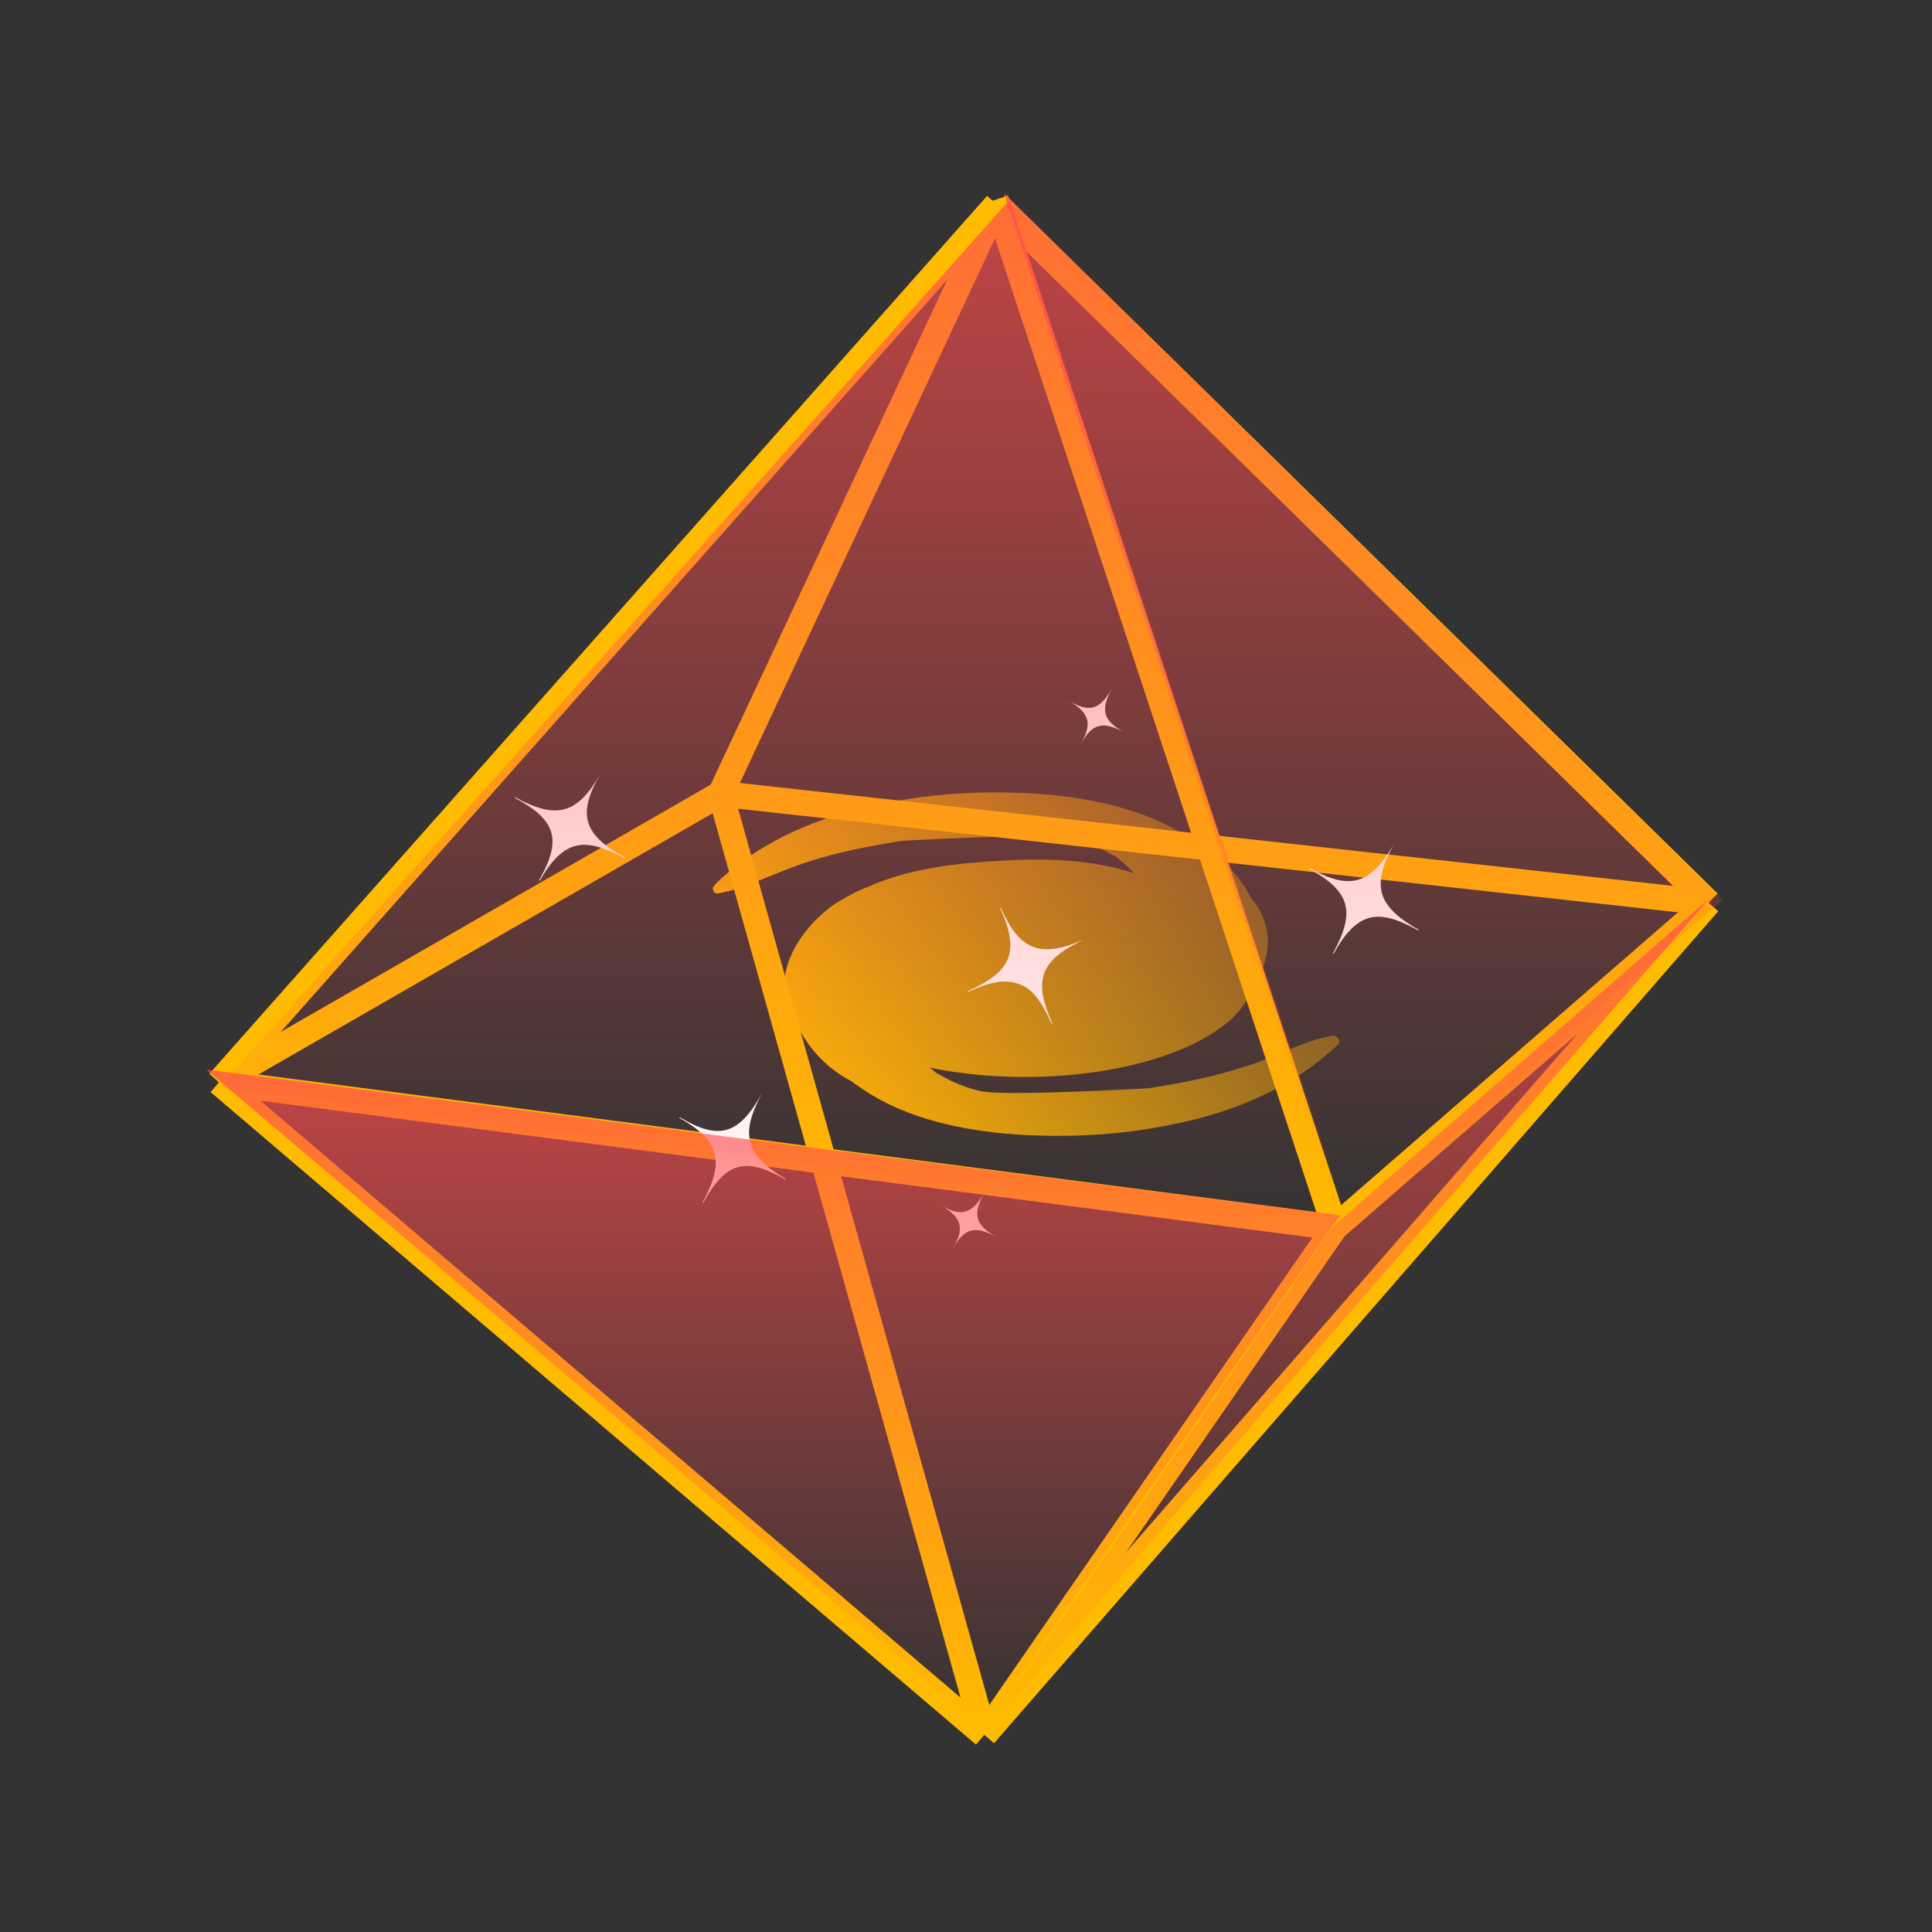<svg width="300" height="300" viewBox="0 0 300 300" fill="none" xmlns="http://www.w3.org/2000/svg">
<rect x="0" y="0" width="300" height="300" fill="#333333" stroke="none"/>
<path d="M207.294 190.61L154.623 31" stroke="#FFBB00" stroke-width="4" stroke-miterlimit="10"/>
<path d="M207.293 190.61L265.305 140.176" stroke="#FFBB00" stroke-width="4" stroke-miterlimit="10"/>
<path d="M154.771 31.742L265.306 140.176" stroke="#FFBB00" stroke-width="4" stroke-miterlimit="10"/>
<path d="M34 168.063L154.771 31.742" stroke="#FFBB00" stroke-width="4" stroke-miterlimit="10"/>
<path d="M34 168.063L207.294 190.61" stroke="#FFBB00" stroke-width="4" stroke-miterlimit="10"/>
<path d="M34 168.063L111.893 123.265" stroke="#FFBB00" stroke-width="4" stroke-miterlimit="10"/>
<path d="M111.894 123.265L154.772 31.742" stroke="#FFBB00" stroke-width="4" stroke-miterlimit="10"/>
<path d="M152.842 269.377L207.293 190.61" stroke="#FFBB00" stroke-width="4" stroke-miterlimit="10"/>
<path d="M152.842 269.377L265.305 140.176" stroke="#FFBB00" stroke-width="4" stroke-miterlimit="10"/>
<path d="M152.843 269.377L34 168.063" stroke="#FFBB00" stroke-width="4" stroke-miterlimit="10"/>
<path d="M111.893 123.265L152.842 269.377" stroke="#FFBB00" stroke-width="4" stroke-miterlimit="10"/>
<path d="M111.893 123.266L265.305 140.176" stroke="#FFBB00" stroke-width="4" stroke-miterlimit="10"/>
<path d="M206.918 160.826C204.555 161.218 202.191 162.134 199.959 163.049C197.727 163.964 195.495 165.01 193.132 165.664C188.405 167.233 183.548 168.149 178.69 168.933C178.165 169.064 164.248 169.718 157.945 169.718C156.107 169.718 154.269 169.718 152.431 169.456C150.593 169.064 148.755 168.41 147.048 167.495C146.523 167.233 145.867 166.841 145.341 166.58C145.079 166.318 144.685 166.057 144.422 165.795C148.886 166.71 153.875 167.233 159.127 167.233C176.983 167.233 191.688 161.349 194.314 153.765C196.546 150.366 197.727 146.312 196.152 142.52C195.758 141.474 195.101 140.428 194.314 139.513C194.314 139.382 194.182 139.382 194.182 139.251C192.344 135.851 189.587 132.844 186.173 131.144C185.911 131.013 185.78 130.883 185.78 130.883C179.346 126.175 171.075 124.214 163.197 123.429C154.401 122.645 145.21 123.037 136.676 124.868C127.354 126.698 118.164 130.49 111.205 137.159C111.074 137.29 110.943 137.421 110.943 137.551C110.417 137.813 110.811 138.859 111.468 138.728C113.831 138.336 116.194 137.421 118.426 136.505C120.658 135.59 122.89 134.675 125.254 133.89C129.98 132.321 134.838 131.406 139.696 130.621C140.221 130.49 154.138 129.837 160.44 129.837C162.278 129.837 164.116 129.837 165.954 130.098C167.792 130.49 169.631 131.144 171.469 132.059C171.994 132.321 172.65 132.713 173.175 132.975C174.226 133.759 175.145 134.544 176.064 135.59C169.762 133.498 162.803 133.236 155.845 133.629C148.624 134.021 141.271 134.805 134.838 137.682C133.131 138.336 131.424 139.251 129.717 140.297C124.597 143.828 119.871 150.627 122.496 157.034C122.759 157.819 123.153 158.473 123.678 158.996C125.516 162.788 128.405 165.926 132.212 167.887C132.737 168.279 133 168.541 133.131 168.541C139.564 173.248 147.836 175.21 155.714 175.994C164.51 176.779 173.701 176.386 182.235 174.556C191.556 172.725 200.616 168.933 207.706 162.265C207.837 162.134 207.968 162.003 207.968 161.872C208.099 161.611 207.706 160.695 206.918 160.826Z" fill="url(#paint0_linear_81_217)"/>
<path d="M93.18 120.214C89.622 126.489 90.544 129.562 97.003 133.147V133.275C93.708 131.483 91.335 130.842 89.358 131.355C87.381 131.867 85.668 133.532 83.822 136.733H83.691C87.249 130.458 86.458 127.385 80 123.928V123.8C86.327 127.257 89.622 126.489 93.18 120.214Z" fill="white"/>
<path d="M168.32 145.896C161.54 149.084 160.344 152.14 163.402 158.915H163.269C161.673 155.328 160.211 153.468 158.217 152.804C156.223 152.007 153.83 152.405 150.373 153.999V153.867C157.153 150.811 158.35 147.756 155.292 140.98H155.425C158.35 147.623 161.54 148.818 168.32 145.896Z" fill="white"/>
<path d="M216.451 131.069C212.892 137.523 213.815 140.684 220.273 144.372V144.504C216.978 142.66 214.606 142.001 212.629 142.528C210.652 143.055 208.938 144.767 207.093 148.06H206.961C210.52 141.606 209.729 138.445 203.271 134.889V134.757C209.597 138.313 212.76 137.391 216.451 131.069Z" fill="white"/>
<path d="M172.601 107C170.874 110.267 171.272 111.836 174.46 113.665C172.734 112.751 171.538 112.489 170.608 112.751C169.546 113.012 168.748 113.927 167.819 115.495C169.678 112.358 169.147 110.659 165.959 108.83C169.147 110.659 170.741 110.267 172.601 107Z" fill="white"/>
<path d="M118.318 169.77C114.858 176.224 115.755 179.385 122.034 183.073V183.204C118.831 181.36 116.524 180.702 114.602 181.229C112.68 181.755 111.014 183.468 109.22 186.76H109.092C112.552 180.307 111.783 177.146 105.504 173.59V173.458C111.655 177.146 114.73 176.224 118.318 169.77Z" fill="white"/>
<path d="M152.764 185.344C151.037 188.612 151.435 190.18 154.623 192.01C152.897 191.095 151.701 190.833 150.771 191.095C149.709 191.356 148.912 192.271 147.982 193.839C149.841 190.703 149.31 189.004 146.122 187.174C149.31 189.004 150.904 188.481 152.764 185.344Z" fill="white"/>
<path d="M267.495 139.741L208.993 190.633L189.192 131.034L155.891 30L267.495 139.741Z" fill="url(#paint1_linear_81_217)"/>
<path d="M210.157 191.656L129.34 181.157L34.048 168.858L156.781 31.023L190.254 131.962L210.157 191.656Z" fill="url(#paint2_linear_81_217)"/>
<path d="M208.109 188.698L152.623 268.392L32 166.078L127.292 178.361L208.109 188.698Z" fill="url(#paint3_linear_81_217)"/>
<path d="M265.447 139.476L151.795 270.438L206.972 190.448L265.447 139.476Z" fill="url(#paint4_linear_81_217)"/>
<defs>
<linearGradient id="paint0_linear_81_217" x1="118.396" y1="160.203" x2="221.255" y2="96.701" gradientUnits="userSpaceOnUse">
<stop stop-color="#FFBB00"/>
<stop offset="1" stop-color="#FFBB00" stop-opacity="0"/>
</linearGradient>
<linearGradient id="paint1_linear_81_217" x1="211.693" y1="30" x2="211.693" y2="190.633" gradientUnits="userSpaceOnUse">
<stop stop-color="#FF4C4D" stop-opacity="0.7"/>
<stop offset="1" stop-color="#FF4C4D" stop-opacity="0"/>
</linearGradient>
<linearGradient id="paint2_linear_81_217" x1="122.102" y1="31.023" x2="122.102" y2="191.656" gradientUnits="userSpaceOnUse">
<stop stop-color="#FF4C4D" stop-opacity="0.7"/>
<stop offset="1" stop-color="#FF4C4D" stop-opacity="0"/>
</linearGradient>
<linearGradient id="paint3_linear_81_217" x1="120.055" y1="166.078" x2="120.055" y2="268.392" gradientUnits="userSpaceOnUse">
<stop stop-color="#FF4C4D" stop-opacity="0.7"/>
<stop offset="1" stop-color="#FF4C4D" stop-opacity="0"/>
</linearGradient>
<linearGradient id="paint4_linear_81_217" x1="208.621" y1="139.476" x2="208.621" y2="270.438" gradientUnits="userSpaceOnUse">
<stop stop-color="#FF4C4D" stop-opacity="0.7"/>
<stop offset="1" stop-color="#FF4C4D" stop-opacity="0"/>
</linearGradient>
</defs>
</svg>
